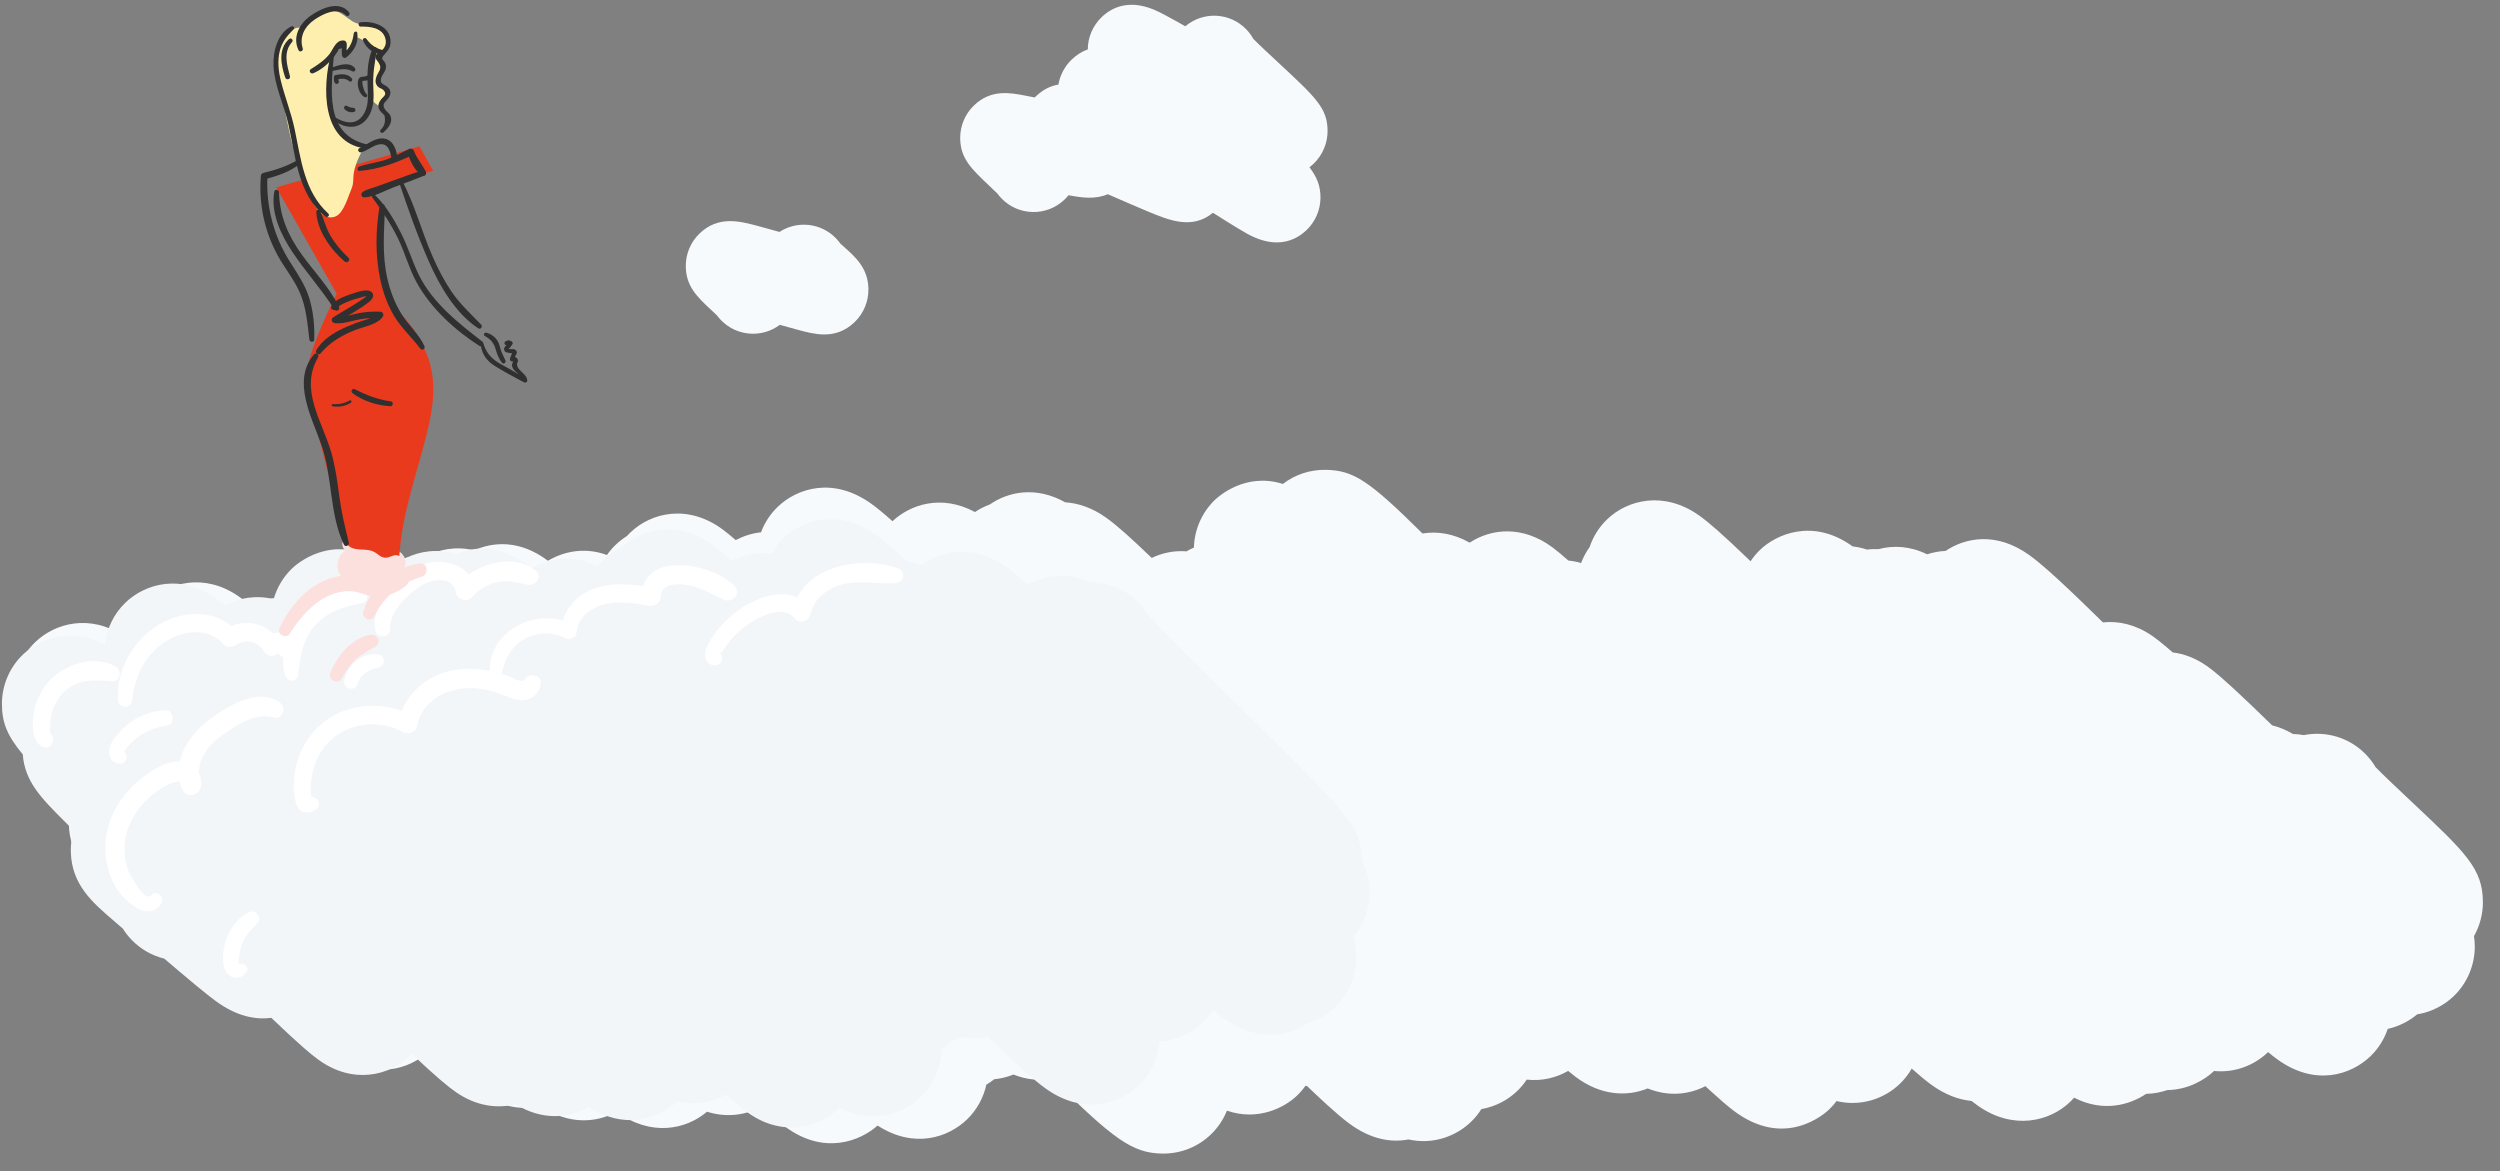 <?xml version="1.0" encoding="utf-8"?>
<!-- Generator: Adobe Illustrator 20.1.0, SVG Export Plug-In . SVG Version: 6.00 Build 0)  -->
<svg version="1.1" xmlns="http://www.w3.org/2000/svg" xmlns:xlink="http://www.w3.org/1999/xlink" x="0px" y="0px"
	 viewBox="0 0 700.036 328.02" style="enable-background:new 0 0 700.036 328.02;" xml:space="preserve">
<rect x="0" y="0" width="700.036" height="328.02" fill="#808080" stroke="none"/>
<style type="text/css">
	.st0{fill:none;stroke:#F7FAFC;stroke-width:39.997;stroke-linecap:round;stroke-linejoin:round;}
	.st1{fill:none;stroke:#F2F6F9;stroke-width:39.997;stroke-linecap:round;stroke-linejoin:round;}
	.st2{fill:#F7FAFC;}
	.st3{fill:#F2F6F9;}
	.st4{fill:#FFFFFF;}
	.st5{fill:#FCE0DE;}
	.st6{fill:#E6E6E6;}
	.st7{fill:#FFEFAF;}
	.st8{fill:#E93A1D;}
	.st9{fill:#303030;}
	.st10{fill:#E83D25;}
	.st11{fill:#B3B3B3;}
	.st12{fill:#666666;}
	.st13{fill:none;stroke:#E93A1D;stroke-width:1.5;stroke-linecap:round;stroke-linejoin:round;}
	.st14{fill:none;stroke:#E93A1D;stroke-width:1.5;stroke-linecap:round;stroke-linejoin:round;stroke-dasharray:2.026,5.065;}
	.st15{fill:none;stroke:#E93A1D;stroke-width:1.5;stroke-linecap:round;stroke-linejoin:round;stroke-dasharray:1.893,4.732;}
	.st16{fill:#777777;}
	.st17{fill:#172DF8;}
	.st18{fill:none;stroke:#E93A1D;stroke-width:1.5;stroke-linecap:round;stroke-linejoin:round;stroke-dasharray:1.92,4.799;}
	.st19{fill:none;stroke:#E93A1D;stroke-width:1.5;stroke-linecap:round;stroke-linejoin:round;stroke-dasharray:1.92,4.799;}
</style>
<g id="back">
	<path class="st2" d="M325.724,323.02c-0.12,0-0.24-0.001-0.36-0.003c-8.282-0.149-13.577-4.013-30.667-20.955
		c-3.387,0.609-7.12,0.34-10.916-1.177c-1.629,0.655-3.444,1.136-5.398,1.32
		c-0.683,0.551-1.413,1.062-2.186,1.525c-0.813,3.683-2.693,7.098-5.422,9.733c-5.214,5.036-14.778,8.335-25.043,1.708
		c-4.671,4.198-14.984,8.601-26.127,0.122c-1.485-1.13-3.238-2.625-5.519-4.705
		c-0.261-0.238-0.529-0.484-0.805-0.739c-4.255,2.345-9.665,3.233-15.304,1.445
		c-5.98,5.093-15.808,6.998-25.214,0.069c-0.023-0.017-0.046-0.035-0.069-0.052
		c-5.788,3.193-13.664,3.679-21.31-1.599c-4.954,1.177-10.729,0.457-16.358-3.424
		c-1.261-0.87-2.671-1.98-4.436-3.494c-2.42-2.075-5.651-5.035-9.869-9.041
		c-0.139,0.143-0.279,0.283-0.423,0.422c-5.789,5.591-15.969,8.102-25.66,1.105
		c-1.241-0.896-2.654-2.046-4.446-3.62c-2.428-2.133-5.655-5.137-9.844-9.165
		c-4.425,0.552-9.935-0.446-16.116-5.186c-1.504-1.153-3.392-2.703-5.939-4.875
		c-2.47-2.106-5.311-4.588-8.279-7.201c-3.47-0.794-6.755-2.57-9.412-5.322
		c-1.073-1.111-1.983-2.32-2.732-3.596c-1.332-1.25-3.291-2.991-4.616-4.168
		c-8.293-7.367-13.773-12.234-13.963-21.392c-0.041-1.972,0.225-3.923,0.77-5.786
		c-6.154-6.181-10.638-10.914-11.124-18.393c-3.625-4.644-4.934-8.165-4.898-13.161
		c0.037-5.107,2.151-10.051,5.825-13.599c5.525-5.335,15.285-7.965,24.632-1.806
		c0.502,0.331,1.024,0.698,1.583,1.115c0.667-4.036,2.623-7.815,5.581-10.672
		c5.683-5.488,15.679-8.063,25.196-1.44c0.969,0.674,2.019,1.492,3.256,2.536
		c3.788-1.992,8.446-2.842,13.33-1.708c0.909-3.28,2.679-6.304,5.147-8.688
		c1.133-1.094,10.782-9.802,23.573-2.545c2.112-0.631,4.47-0.952,7.004-0.747
		c3.726-2.012,8.436-3.002,13.582-1.756c5.305-2.388,12.803-3.026,20.69,2.918
		c4.054-2.415,9.957-4.011,16.523-1.612c0.7-1.003,1.497-1.942,2.384-2.798c0.987-0.953,2.058-1.789,3.195-2.5
		c0.293-0.325,0.597-0.64,0.913-0.945c5.906-5.703,16.273-8.149,26.117-0.756
		c0.991,0.745,2.107,1.661,3.444,2.831c2.015-1.065,4.418-1.904,7.085-2.19c0.998-2.661,2.574-5.098,4.636-7.089
		c5.422-5.236,15.565-8.601,26.305-0.857c1.62,1.167,3.488,2.71,5.873,4.847c4.935-4.625,13.601-7.665,23.104-2.574
		c1.297-0.877,2.69-1.586,4.151-2.118c5.163-3.555,12.857-5.223,21.117-0.605
		c3.647,0.24,7.519,1.524,11.337,4.22c1.56,1.101,3.335,2.547,5.587,4.549c1.994,1.772,4.407,4.025,7.295,6.81
		c2.884-1.394,6.216-2.124,9.734-1.845c0.667-0.393,1.362-0.748,2.084-1.062c0.127-5.007,2.242-9.842,5.84-13.316
		c1.005-0.97,8.601-7.833,19.061-4.495c3.431-2.638,7.638-4.031,12.039-3.95
		c7.794,0.14,12.114,3.021,27.064,17.823c4.091-0.667,8.654-0.023,13.207,2.569
		c6.039-3.977,14.829-4.906,23.235,1.353c1.217,0.907,2.618,2.07,4.39,3.649
		c1.173,0.117,2.367,0.346,3.571,0.698c0.6-1.588,1.405-3.096,2.397-4.478c0.974-2.905,2.632-5.571,4.854-7.717
		c5.777-5.58,16.002-8.087,25.821-1.105c1.435,1.02,3.072,2.35,5.15,4.184c2.383,2.103,5.426,4.942,9.239,8.623
		c0.762-1.151,1.649-2.223,2.652-3.191c4.368-4.219,14.693-9.092,25.941-0.964
		c1.308,0.147,2.64,0.434,3.982,0.875c1.054-0.125,2.137-0.164,3.24-0.11c4.141-1.117,8.873-0.892,13.614,1.446
		c1.629-0.54,3.364-0.874,5.17-0.951c5.677-3.819,14.322-5.349,23.372,1.109c1.513,1.08,3.25,2.496,5.468,4.457
		c3.303,2.921,7.769,7.144,13.652,12.909c0.516,0.505,1.038,1.019,1.567,1.54
		c4.328-0.46,9.113,0.54,13.788,3.755c1.147,0.789,2.417,1.782,3.998,3.126c0.54,0.458,1.125,0.965,1.757,1.524
		c3.113,0.38,6.35,1.56,9.531,3.778c1.108,0.773,2.328,1.74,3.837,3.042c2.048,1.766,4.794,4.294,8.395,7.729
		c1.872,1.786,3.919,3.763,6.083,5.87c1.854,0.461,3.809,1.237,5.842,2.426c0.969,0.018,1.978,0.115,3.022,0.31
		c6.13-1.222,12.735,0.603,17.399,5.433c1.059,1.096,1.959,2.287,2.702,3.543c2.19,2.255,6.773,6.566,9.979,9.582
		c15.367,14.456,20.004,18.818,20.066,28.153c0.022,3.371-0.856,6.678-2.489,9.573
		c0.141,0.941,0.215,1.92,0.217,2.947c0.008,5.186-2.122,10.222-5.844,13.816
		c-2.655,2.564-6.25,4.493-10.293,5.146c-2.231,1.886-5.07,3.357-8.23,4.068
		c-0.97,2.871-2.614,5.507-4.819,7.636c-5.436,5.251-15.565,8.611-26.22,0.802
		c-0.75-0.55-1.563-1.188-2.472-1.94c-0.009,0.009-0.018,0.017-0.027,0.026c-3.693,3.567-9.125,5.852-15.102,5.263
		c-2.628,2.523-7.356,5.272-13.089,5.342c-1.792,0.618-3.785,1.021-5.923,1.062
		c-4.54,3.05-11.956,5.293-20.157,1.071c-0.341,0.389-0.699,0.764-1.072,1.124
		c-5.758,5.561-15.986,8.072-25.852,1.15c-0.576-0.404-1.182-0.856-1.831-1.364
		c-3.571-0.342-7.418-1.729-11.343-4.612c-1.484-1.09-3.205-2.513-5.387-4.454
		c-0.892,1.562-2.002,3.003-3.309,4.264c-4.212,4.068-10.745,6.498-17.739,4.837
		c-0.613,0.822-1.293,1.597-2.036,2.314c-1.239,1.197-12.531,11.373-27.02,0.2
		c-1.683-1.297-3.705-3.038-6.366-5.479c-0.419-0.384-0.854-0.786-1.305-1.206
		c-4.545,2.347-10.282,3.02-16.157,0.63c-5.761,2.354-13.083,2.08-20.154-3.216
		c-0.646-0.484-1.344-1.039-2.116-1.685c-3.208,1.836-7.201,2.93-11.602,2.435
		c-0.758,1.143-1.64,2.207-2.634,3.167c-2.618,2.528-6.122,4.419-10.072,5.095
		c-0.81,1.288-1.775,2.483-2.879,3.549c-3.891,3.758-10.25,6.558-17.537,4.943
		c-4.535,0.87-10.318,0.231-16.739-4.582c-1.657-1.242-3.614-2.899-6.158-5.214
		c-1.585-1.443-3.404-3.147-5.475-5.133c-0.149-0.036-0.298-0.073-0.447-0.113
		c-0.685,0.971-1.462,1.881-2.324,2.713c-3.531,3.411-10.953,7.245-19.604,4.293
		c-0.029,0.003-0.059,0.006-0.087,0.009c-1,2.462-2.503,4.717-4.433,6.581
		C335.506,321.109,330.76,323.02,325.724,323.02z"/>
	<path class="st3" d="M221.674,315.706c-3.115,0-6.285-0.758-9.271-2.307c-1.288-0.668-2.54-1.474-3.939-2.537
		c-1.395-1.059-3.027-2.443-5.122-4.342c-4.384,2.521-9.207,2.898-13.662,1.892
		c-5.644,5.351-15.315,7.758-24.736,1.574c-5.565,3.19-13.14,3.865-20.587-0.792
		c-5.009,1.274-10.884,0.611-16.607-3.325c-1.246-0.857-2.635-1.948-4.371-3.433
		c-2.053-1.756-4.699-4.158-8.05-7.309c-0.167,0.174-0.336,0.344-0.51,0.512
		c-5.776,5.578-15.928,8.097-25.585,1.149c-1.214-0.874-2.592-1.992-4.335-3.518
		c-2.232-1.954-5.161-4.665-8.921-8.259c-4.318,0.568-9.672-0.337-15.669-4.78
		c-1.351-1-3.033-2.334-5.294-4.198c-2.654-2.188-5.79-4.848-9.018-7.603
		c-3.368-0.824-6.55-2.578-9.136-5.256c-0.945-0.979-1.765-2.034-2.458-3.144
		c-0.775-0.682-1.692-1.466-2.356-2.033c-6.137-5.25-11.935-10.207-12.21-19.35
		c-0.04-1.336,0.06-2.664,0.292-3.961c-0.242-0.996-0.409-2.037-0.489-3.131
		c-0.634-0.627-1.243-1.234-1.823-1.815c-6.255-6.272-10.884-10.914-11.442-18.497
		c-4.338-5.226-5.87-8.887-5.832-14.313c0.037-5.106,2.15-10.048,5.823-13.595
		c5.202-5.023,14.166-7.654,22.991-2.793c0.473-4.44,2.505-8.646,5.728-11.759
		c5.675-5.481,15.653-8.059,25.152-1.465c0.847,0.587,1.755,1.285,2.795,2.147
		c3.852-2.047,8.611-2.913,13.598-1.699c0.918-3.233,2.675-6.211,5.113-8.566
		c1.145-1.105,10.97-9.98,23.919-2.338c2.547-0.738,5.239-0.938,7.923-0.578
		c3.881-1.929,8.741-2.742,14.008-1.167c5.31-2.216,12.639-2.618,20.306,3.288
		c0.303,0.234,0.62,0.485,0.951,0.755c4.507-2.636,11.225-4.243,18.558-0.578
		c0.559-0.724,1.17-1.408,1.833-2.047c1.458-1.408,3.262-2.683,5.332-3.642
		c5.94-5.146,15.716-7.153,24.983-0.303c1.156,0.855,2.48,1.948,4.167,3.443c0.369,0.327,0.759,0.676,1.169,1.047
		c3.229-1.717,7.073-2.587,11.136-2.101c0.889-1.552,1.995-2.983,3.293-4.237
		c5.752-5.552,15.907-8.08,25.633-1.212c1.369,0.966,2.914,2.215,4.863,3.931
		c1.162,1.022,2.493,2.234,4.008,3.648c1.358,0.232,2.737,0.618,4.123,1.175
		c5.85-4.325,14.812-5.779,23.44,0.175c1.282,0.885,2.717,2.017,4.517,3.562
		c0.594,0.51,1.235,1.071,1.926,1.688c4.822-2.702,11.141-3.553,17.513-0.661
		c4.948,0.019,9.883,1.959,13.592,5.799c1.024,1.06,1.901,2.208,2.629,3.42
		c3.7,4.12,15.671,15.928,24.604,24.739c7.264,7.165,14.776,14.575,20.433,20.332
		c10.097,10.276,14.73,14.991,14.725,23.671c1.516,2.873,2.21,5.703,2.191,9.07
		c-0.025,4.517-1.68,8.919-4.589,12.333c0.591,1.844,0.849,3.745,0.835,5.892
		c-0.034,5.111-2.15,10.065-5.828,13.615c-2.03,1.96-4.623,3.549-7.559,4.475
		c-6.01,4.099-14.893,5.171-23.407-1.065c-0.97-0.71-2.046-1.577-3.32-2.672
		c-0.83,1.346-1.827,2.592-2.975,3.7c-3.036,2.933-7.26,5.011-11.98,5.328
		c-0.397,4.587-2.454,8.95-5.773,12.155c-5.388,5.204-15.457,8.584-26.095,0.98
		c-1.576-1.127-3.385-2.611-5.695-4.673c-2.658-2.373-6.051-5.581-10.299-9.737
		c-2.389,0.464-4.953,0.488-7.589-0.059c-1.026,0.539-2.113,0.991-3.248,1.342
		c-0.371,0.428-0.76,0.84-1.169,1.235c-0.367,0.354-0.751,0.696-1.152,1.024
		c-0.167,4.981-2.283,9.774-5.861,13.229c-4.832,4.667-13.397,7.851-22.769,3.015
		c-0.04,0.039-0.079,0.078-0.119,0.116C231.245,313.866,226.526,315.706,221.674,315.706z"/>
	<path class="st2" d="M357.527,67.88c-2.43,0-5.272-0.715-8.556-2.572c-1.33-0.752-3.129-1.838-5.503-3.32
		c-1.184-0.74-2.464-1.548-3.82-2.411c-5.881,4.795-12.266,2.123-18.452-0.463
		c-3.133-1.31-7.083-3.026-11.004-4.734c-3.566,1.537-7.318,0.965-10.999,0.282
		c-0.334,0.419-0.697,0.819-1.085,1.195c-4.965,4.797-12.878,4.661-17.675-0.304
		c-0.414-0.429-0.792-0.88-1.133-1.349c-0.604-0.593-1.56-1.497-2.251-2.151
		c-5.082-4.806-8.15-7.707-8.181-13.406c-0.019-3.413,1.373-6.723,3.827-9.095
		c4.776-4.608,10.068-3.603,14.32-2.793c0.807,0.153,1.725,0.334,2.716,0.531
		c0.074-0.076,0.15-0.151,0.227-0.225c2.102-2.029,4.255-3.033,6.41-3.377c0.454-2.629,1.738-5.103,3.667-6.965
		c1.401-1.353,2.922-2.316,4.558-2.89c0.016-3.369,1.413-6.647,3.836-8.988c2.969-2.866,8.178-5.445,16.155-1.474
		c1.227,0.611,2.873,1.493,5.029,2.697c0.727,0.406,1.492,0.836,2.29,1.289c4.985-4.229,12.466-3.911,17.07,0.859
		c0.786,0.814,1.438,1.706,1.96,2.652c1.573,1.616,4.826,4.638,7.105,6.754c10.475,9.731,13.636,12.668,13.697,18.941
		c0.034,3.463-1.373,6.825-3.857,9.225c-0.369,0.356-0.774,0.709-1.215,1.044c2.106,2.77,3.1,5.227,3.087,8.524
		c-0.013,3.374-1.413,6.666-3.84,9.01C364.011,66.197,361.253,67.88,357.527,67.88z"/>
	<path class="st2" d="M230.81,93.652c-2.559,0-5.047-0.668-7.278-1.267c-1.475-0.396-3.258-0.893-5.169-1.432
		c-4.972,3.735-12.062,3.265-16.491-1.325c-0.399-0.414-0.764-0.848-1.095-1.299
		c-0.453-0.434-1.075-1.014-1.537-1.445c-3.999-3.728-7.157-6.672-7.208-12.335
		c-0.031-3.428,1.359-6.753,3.824-9.136c5.276-5.094,11.228-3.508,16.479-2.108
		c1.739,0.463,3.795,1.036,5.934,1.639c4.923-3.217,11.588-2.595,15.823,1.793c0.453,0.469,0.861,0.964,1.226,1.481
		c0.335,0.304,0.716,0.643,0.996,0.893c3.314,2.952,6.741,6.004,6.856,11.762c0.069,3.478-1.333,6.879-3.836,9.295
		C236.581,92.828,233.652,93.652,230.81,93.652z"/>
	<g>
		<g>
			<path class="st4" d="M11.699,207.395c0.044,0.086,0.087,0.172,0.131,0.258c0-0.55,0-1.1,0-1.65
				c-0.07,0.098-0.14,0.195-0.21,0.292c0.896-0.115,1.791-0.231,2.687-0.346
				c-0.392-0.459-0.26-2.567-0.249-3.177c0.021-1.132,0.199-2.22,0.511-3.308
				c0.653-2.275,1.876-4.385,3.647-5.972c3.824-3.426,8.451-3.128,13.197-2.736
				c2.218,0.183,2.794-2.963,1.084-4.004c-6.055-3.686-14.87-0.698-19.162,4.439
				c-2.251,2.695-3.625,5.908-4.01,9.397c-0.324,2.941-0.326,7.449,2.893,8.669c1.253,0.475,2.609-0.741,2.591-1.974
				c0.002-0.007,0.005-0.014,0.007-0.021c0.11-0.55,0.034-1.197-0.42-1.59
				c-0.073-0.063-0.146-0.127-0.22-0.19C12.822,204.31,10.871,205.76,11.699,207.395L11.699,207.395z"/>
		</g>
	</g>
	<g>
		<g>
			<path class="st4" d="M37.048,195.967c0.614-6.545,3.753-12.861,9.44-16.427c4.873-3.056,12-3.895,16.107,0.838
				c0.685,0.79,2.265,1.037,3.136,0.405c2.682-1.948,6.472-1.371,8.172,1.587
				c1.186,2.064,4.03,1.41,4.764-0.623c-1.195-0.092-1.58,0.125-1.155,0.649
				c0.153,0.276,0.337,0.531,0.55,0.766c0.395,0.426,0.984,0.852,1.54,1.014c1.239,0.362,2.248-0.153,3.175-0.911
				c0.72-0.588,0.803-1.621,0.649-2.455c-0.017-0.092-0.034-0.183-0.051-0.275c-0.143-0.775-0.9-1.44-1.633-1.633
				c-0.082-0.022-0.164-0.043-0.245-0.065c-1.745-0.461-2.909,1.081-2.672,2.672c0.013,0.09,0.027,0.18,0.04,0.27
				c0.358-0.88,0.717-1.761,1.075-2.641c-0.391,0.247-0.277,0.255,0.341,0.023
				c0.602,0.249,1.204,0.498,1.805,0.748c-0.603-0.605-0.82-1.423-1.547-1.96c-0.798-0.59-1.774-0.854-2.761-0.814
				c-2.052,0.084-3.457,1.372-4.138,3.225c1.588-0.208,3.176-0.415,4.764-0.623
				c-2.975-5.246-10.349-7.055-15.286-3.424c1.045,0.135,2.091,0.27,3.136,0.405
				c-5.429-6.18-15.034-5.854-21.661-1.876c-7.155,4.295-12.15,12.685-11.562,21.125
				C33.214,198.567,36.808,198.53,37.048,195.967L37.048,195.967z"/>
		</g>
	</g>
	<g>
		<g>
			<path class="st4" d="M83.487,188.849c0.684-5.095,1.134-9.804,4.793-13.796c3.457-3.771,8.096-5.23,12.979-6.162
				c2.528-0.482,1.609-3.897-0.561-4.143c-6.185-0.703-12.543,2.705-16.41,7.415
				c-3.643,4.436-6.404,11.466-4.316,17.162C80.699,191.307,83.221,190.83,83.487,188.849L83.487,188.849z"/>
		</g>
	</g>
	<g>
		<g>
			<path class="st4" d="M109.204,176.191c-0.181-4.9,4.872-9.676,8.7-12.172c3.087-2.012,9.04-2.858,9.815,2.058
				c0.307,1.946,3.196,2.572,4.429,1.169c1.959-2.229,4.364-3.691,7.288-4.29c2.98-0.61,5.539,0.235,8.428,0.785
				c2.025,0.385,4.163-2.235,2.235-3.839c-6.272-5.217-16.836-2.114-21.698,3.597
				c1.476,0.39,2.953,0.779,4.429,1.169c-1.264-7.281-10.088-8.862-15.783-5.994
				c-3.48,1.752-6.404,4.787-8.786,7.808c-2.375,3.012-3.951,6.368-3.092,10.254
				C105.666,178.992,109.289,178.507,109.204,176.191L109.204,176.191z"/>
		</g>
	</g>
	<g>
		<g>
			<path class="st4" d="M42.349,250.688c-1.75,2.198-6.13-5.925-6.57-7.268c-1.134-3.462-1.237-7.13-0.184-10.623
				c1.082-3.588,3.245-6.742,5.975-9.281c1.288-1.198,2.698-2.226,4.217-3.114c0.907-0.531,5.279-2.94,4.955-0.508
				c1.837-0.249,3.674-0.497,5.512-0.746c-1.926-5.301,1.598-10.089,5.749-13.107
				c3.859-2.806,9.484-6.615,14.473-5.148c2.637,0.775,3.902-2.817,1.794-4.255
				c-6.324-4.314-14.933,1.311-20.085,5.23c-5.699,4.335-10.025,11.491-7.343,18.772
				c1.139,3.093,5.11,2.376,5.512-0.746c0.393-3.054-1.997-5.76-4.877-6.46c-3.414-0.83-7.011,1.124-9.757,2.961
				c-5.205,3.483-9.443,8.547-11.272,14.599c-1.753,5.799-1.069,12.44,2.116,17.63
				c2.229,3.631,9.02,10.001,12.656,4.279C46.311,251.188,43.658,249.044,42.349,250.688L42.349,250.688z"/>
		</g>
	</g>
	<g>
		<g>
			<path class="st4" d="M86.469,223.432c-0.029-0-0.059-0-0.088-0c0.324,0.422,0.648,0.843,0.973,1.265
				c-1.127-6.684,0.633-13.74,6.061-18.151c5.449-4.427,13.369-4.893,19.444-1.535
				c1.384,0.765,3.564,0.154,3.888-1.582c1.423-7.629,9.016-11.174,16.206-10.716
				c2.1,0.134,4.158,0.599,6.162,1.23c1.792,0.564,3.501,1.502,5.333,1.911
				c3.445,0.769,6.483-0.889,6.959-4.458c0.326-2.441-3.332-3.078-4.426-1.199
				c-0.739,1.269-3.38-0.382-4.351-0.752c-1.918-0.732-3.895-1.312-5.918-1.673
				c-4.014-0.716-8.206-0.748-12.132,0.472c-6.325,1.966-11.743,7.12-12.937,13.777
				c1.296-0.527,2.592-1.054,3.888-1.582c-9.088-4.941-21.305-3.358-28.02,4.838
				c-3.123,3.812-5.003,8.547-5.244,13.48c-0.11,2.259,0.029,4.977,1.005,7.064
				c0.949,2.029,3.426,2.09,5.137,0.929C90.458,225.36,88.694,222.331,86.469,223.432L86.469,223.432z"/>
		</g>
	</g>
	<g>
		<g>
			<path class="st4" d="M140.54,188.2c0.918-3.65,2.502-6.889,5.78-8.979c3.549-2.262,8.101-2.392,11.871-0.596
				c1.581,0.753,3.182-0.17,3.33-1.911c0.31-3.665,3.728-6.324,7.008-7.312
				c4.164-1.254,8.87-0.616,13.059,0.198c1.734,0.337,3.35-0.747,3.402-2.592c0.111-3.943,5.507-3.618,8.161-3.068
				c3.55,0.736,6.327,2.57,9.581,3.986c2.428,1.056,4.981-1.684,2.954-3.828
				c-6.008-6.354-25.727-10.184-26.071,2.911c0.896-0.896,1.792-1.792,2.688-2.688
				c-5.851-0.643-11.863-1.543-17.387,1.116c-4.481,2.157-7.564,6.293-7.82,11.276
				c1.11-0.637,2.22-1.274,3.33-1.911c-9.783-4.759-23.157,1.16-23.353,12.926
				C137.038,189.71,140.05,190.144,140.54,188.2L140.54,188.2z"/>
		</g>
	</g>
	<g>
		<g>
			<path class="st4" d="M66.361,270.214c-0.144,0.119-0.289,0.238-0.433,0.357c0.406-0.168,0.813-0.337,1.22-0.505
				c-1.024,0.065,0.467-5.47,0.722-6.043c0.931-2.092,2.458-3.81,4.104-5.369
				c1.695-1.605-0.468-4.282-2.452-3.178c-4.309,2.399-6.763,7.187-7.041,12.029
				c-0.11,1.917,0.087,4.403,1.762,5.657c1.673,1.252,3.59,0.584,4.72-0.94
				C70.162,270.601,67.699,269.112,66.361,270.214L66.361,270.214z"/>
		</g>
	</g>
	<g>
		<g>
			<path class="st4" d="M34.101,210.185c0.368,0.744,0.599,0.866,0.694,0.365c0.092-0.323,0.261-0.608,0.505-0.853
				c0.297-0.442,0.684-0.854,1.043-1.248c0.94-1.031,1.988-1.938,3.168-2.684
				c2.211-1.397,4.71-2.191,7.284-2.583c2.444-0.373,1.882-4.49-0.586-4.328c-4.901,0.323-9.474,2.498-12.778,6.168
				c-1.342,1.491-2.882,3.381-2.881,5.489c0.001,1.875,1.156,3.31,3.053,3.357
				C35.68,213.92,36.199,210.622,34.101,210.185L34.101,210.185z"/>
		</g>
	</g>
	<g>
		<g>
			<path class="st4" d="M100.157,191.481c0.823-2.896,3.305-3.953,5.994-4.616c1.711-0.421,1.819-3.217,0-3.571
				c-4.539-0.882-8.788,2.868-9.761,7.148C95.835,192.886,99.467,193.91,100.157,191.481L100.157,191.481z"/>
		</g>
	</g>
	<g>
		<g>
			<path class="st4" d="M200.279,182.392c-0.13,0.001-0.26,0.002-0.39,0.003c0.465,0.193,0.93,0.385,1.395,0.578
				c0.461,0.594,1.78-1.843,2.038-2.2c0.691-0.958,1.463-1.856,2.288-2.701c1.701-1.741,3.61-3.236,5.729-4.434
				c3.222-1.822,8.537-3.885,11.326-0.348c1.159,1.469,3.837,0.619,4.198-1.108
				c0.879-4.202,4.326-7.109,8.325-8.351c5.244-1.629,10.399-0.086,15.688-0.599
				c2.341-0.227,2.834-3.276,0.554-4.097c-10.227-3.683-26.911-0.7-29.412,11.711
				c1.399-0.369,2.799-0.739,4.198-1.108c-5.038-6.292-14.573-2.5-19.81,1.4
				c-3.121,2.324-5.832,5.243-7.766,8.636c-0.819,1.436-1.611,2.949-1.053,4.619
				c0.495,1.481,1.706,2.135,3.204,1.791C202.925,185.693,202.441,182.373,200.279,182.392L200.279,182.392z"/>
		</g>
	</g>
	<g>
		<g>
			<path class="st5" d="M81.161,177.355c3.784-5.83,9.303-11.913,16.851-11.819c3.01,0.038,5.454,2.004,8.451,1.58
				c2.383-0.337,4.947-1.352,6.883-2.794c0.979-0.729,1.604-2.062,0.845-3.221c-1.129-1.725-3.042-2.038-4.963-2.222
				c-2.38-0.228-4.526-0.481-6.889-0.922c-0.69-0.129-2.875-0.793-3.571-0.383
				c-0.679-0.078-0.479,0.226,0.6,0.912c0.025-0.133,0.051-0.266,0.076-0.399
				c-1.227,0.269-1.415,0.484-0.563,0.647c0.169,0.081,0.338,0.161,0.507,0.242c2.43,1.035,4.866,1.43,7.486,1.674
				c1.839,0.171,4.021,0.494,5.551-0.798c1.753-1.481,1.374-3.988-0.397-5.254
				c-1.379-0.986-3.206-1.135-4.832-1.382c-1.842-0.279-5.516-0.353-6.756-1.995
				c-1.823-2.416-5.873-0.275-4.182,2.445c2.477,3.986,7.6,3.816,11.69,4.645c0.055,0.011,1.195,0.366,1.256,0.328
				c0.124-0.919,0.248-1.839,0.372-2.759c-0.303,0.022-0.607,0.025-0.911,0.009
				c-0.856-0.193-1.842-0.137-2.718-0.225c-1.393-0.141-2.791-0.386-4.102-0.89
				c-1.099-0.422-2.115-1.04-3.331-1.064c-4.443-0.087-5.676,7.59-1.222,8.549
				c1.047,0.225,2.152,0.096,3.211,0.228c1.462,0.182,2.879,0.634,4.334,0.852c0.99,0.148,1.984,0.148,2.982,0.191
				c0.559,0.024,1.132,0.114,1.689,0.108c0.444-0.005,1.106,0.576,0.619-0.158
				c0.281-1.074,0.563-2.147,0.845-3.221c-1.976,1.494-4.645,2.855-7.032,1.892
				c-3.302-1.331-6.998-1.399-10.426-0.503c-7.083,1.851-12.052,7.737-15.198,14.045
				C77.369,177.587,79.999,179.145,81.161,177.355L81.161,177.355z"/>
		</g>
	</g>
	<g>
		<g>
			<path class="st5" d="M104.779,172.651c2.827-5.788,7.249-9.293,13.361-11.185c1.925-0.596,1.7-3.952-0.5-3.698
				c-7.341,0.845-13.856,6.511-15.93,13.589C101.186,173.145,103.929,174.391,104.779,172.651L104.779,172.651z"/>
		</g>
	</g>
	<g>
		<g>
			<path class="st5" d="M95.694,189.997c1.028-1.982,2.272-3.773,3.913-5.299c1.631-1.516,3.622-2.445,5.496-3.606
				c1.834-1.137,0.587-3.695-1.409-3.341c-5.262,0.933-9.547,6.078-11.228,10.886
				C91.809,190.52,94.775,191.769,95.694,189.997L95.694,189.997z"/>
		</g>
	</g>
</g>
<g id="Layer_2">
	<g>
		<path class="st8" d="M111.835,155.675c0.68-10.816,4.012-20.442,6.794-30.829
			c2.259-8.435,4.316-17.295,0.846-25.715c-7.443-18.064-16.692-8.838-12.441-41.186
			c0.059-0.445-3.295-3.664-3.231-4.124c5.366-2.688,17.485-5.985,17.485-5.985l-3.832-6.861L77.367,52.47
			l16.912,29.775c0,0-9.462,18.352-8.456,24.662c1.308,8.202,3.716,16.349,5.758,24.388
			c1.253,4.936,2.695,9.829,3.924,14.77c0.42,1.688,0.413,4.665,1.452,6.073
			c1.861,2.523,4.74,1.244,7.278,2.178c1.631,0.6,1.975,1.669,3.486,1.837
			C109.276,156.325,110.191,154.935,111.835,155.675z"/>
		<path class="st7" d="M107.379,14.339c0.462-0.754,0.954-1.514,1.032-2.543c0.131-1.75-1.236-2.801-2.593-3.649
			c-2.178-1.361-5.033-0.862-7.143-2.194c-2.94-1.856-4.375-3.98-8.171-2.55
			c-2.389,0.9-4.6,2.271-5.879,4.517c-2.001-0.905-5.143,1.77-5.936,3.587
			c-1.69,3.872-1.007,10.833,0.1,14.754c1.038,3.678,6.282,38.543,15.365,34.249
			c2.127-1.006,3.418-5.701,4.255-7.622c0.72-1.651,0.391-3.019,0.706-4.713c0.45-2.421,1.74-5.096,2.988-7.229
			c-3.553-0.737-7.558-2.579-8.741-6.286c-0.772-2.42-1.09-5.168-1.071-7.702
			c0.02-2.648-0.084-5.383,0.2-8.03c0.158-1.472,0.221-3.037,0.767-4.431c0.134-0.342,1.986-2.877,1.957-2.906
			c1.02,1.01,1.919,2.114,1.982,3.677c1.549-0.112,2.235-3.518,2.374-4.92c1.158,0.243,3.302,1.533,4.101,2.355
			c1.267,1.302,0.873,3.168,0.62,4.906c-0.246,1.693,0.074,3.215-0.056,4.891
			c-0.125,1.624-0.563,3.677,0.014,5.276c0.376,1.04,1.223,1.461,2.325,2.197
			c0.719-2.077,2.652-3.27,0.984-5.363c-0.496-0.623-1.429-1.002-1.507-1.848c-0.066-0.719,0.909-1.769,1.047-2.518
			c0.271-1.469-0.751-2.62-0.536-4.017C106.675,15.516,107.018,14.929,107.379,14.339z"/>
		<g>
			<g>
				<path class="st9" d="M83.393,44.804c-3.071,1.745-6.249,2.814-9.674,3.624c-0.416,0.098-0.639,0.488-0.672,0.883
					c-0.635,7.667,0.98,15.353,4.655,22.119c1.905,3.508,4.509,6.629,6.15,10.282
					c1.896,4.22,2.226,8.82,2.773,13.35c0.103,0.851,1.339,0.902,1.365,0c0.115-3.889-0.247-7.902-1.409-11.632
					c-1.142-3.668-3.267-6.775-5.311-9.984c-4.632-7.273-6.789-15.523-6.393-24.135
					c-0.224,0.294-0.448,0.589-0.672,0.883c3.519-0.97,7.075-2.066,9.911-4.451
					C84.648,45.297,83.969,44.477,83.393,44.804L83.393,44.804z"/>
			</g>
		</g>
		<g>
			<g>
				<path class="st9" d="M100.698,47.862c5.464-0.509,9.88-2.093,14.799-4.46c-0.474-0.193-0.948-0.386-1.421-0.578
					c0.827,2.267,1.985,4.982,4.101,6.303c0.697,0.435,1.363-0.401,1.05-1.05
					c-0.974-2.025-2.472-3.607-3.285-5.767c-0.23-0.611-0.824-0.873-1.421-0.578
					c-2.376,1.173-4.773,2.53-7.337,3.26c-2.203,0.627-4.487,0.878-6.648,1.667
					C99.935,46.878,99.961,47.931,100.698,47.862L100.698,47.862z"/>
			</g>
		</g>
		<g>
			<g>
				<path class="st9" d="M118.363,47.736c-2.939,0.831-5.802,1.92-8.67,2.964c-1.478,0.538-2.955,1.077-4.435,1.608
					c-1.181,0.424-2.691,0.697-3.697,1.461c-0.591,0.449-0.464,1.503,0.405,1.496
					c2.571-0.021,5.816-1.905,8.214-2.796c2.871-1.067,5.745-2.127,8.584-3.276
					C119.641,48.839,119.326,47.463,118.363,47.736L118.363,47.736z"/>
			</g>
		</g>
		<g>
			<g>
				<path class="st9" d="M101.103,42.661c1.718-0.437,3.048-1.753,4.762-2.166c3.062-0.738,3.432,2.211,3.904,4.418
					c0.178,0.83,1.451,0.625,1.456-0.197c0.014-2.243-0.834-5.22-3.302-5.84
					c-2.707-0.679-5.025,1.616-7.307,2.629C99.944,41.802,100.43,42.832,101.103,42.661L101.103,42.661z"/>
			</g>
		</g>
		<g>
			<g>
				<path class="st9" d="M106.29,57.74c-1.095,6.732-1.246,13.598,0.144,20.305c0.756,3.644,2.014,7.226,3.926,10.43
					c2.019,3.383,4.947,5.974,7.291,9.105c0.527,0.704,1.558,0.12,1.184-0.692
					c-1.522-3.307-4.334-5.692-6.267-8.734c-1.987-3.126-3.299-6.624-4.116-10.227
					c-1.536-6.773-0.869-13.163-0.648-19.981C107.831,57.096,106.432,56.869,106.29,57.74L106.29,57.74z"/>
			</g>
		</g>
		<g>
			<g>
				<path class="st9" d="M76.804,53.642C75.754,59.58,78.646,65.713,81.856,70.531
					c3.697,5.55,8.199,10.489,11.793,16.123c0.509,0.798,1.67,0.104,1.26-0.736
					c-2.62-5.368-6.848-9.723-10.33-14.519c-3.909-5.384-6.283-10.882-6.456-17.578
					C78.103,53.098,76.941,52.868,76.804,53.642L76.804,53.642z"/>
			</g>
		</g>
		<g>
			<g>
				<path class="st9" d="M93.537,85.486c0.163,0.067,0.326,0.133,0.489,0.2c-0.037,0.286-0.074,0.573-0.111,0.859
					c0.99-1.114,2.868-1.855,4.229-2.37c0.757-0.287,1.542-0.523,2.33-0.707c0.563-0.131,2.989-1.056,1.665-0.114
					c-2.793,1.986-5.929,3.663-8.834,5.505c-0.775,0.491-0.399,1.539,0.441,1.628
					c1.972,0.208,3.661-0.316,5.558-0.767c2.367-0.563,4.738-0.776,7.168-0.703
					c-0.252-0.439-0.503-0.877-0.755-1.316c-0.777,1.346-4.423,2.122-5.851,2.675
					c-1.62,0.629-3.241,1.271-4.787,2.068c-2.598,1.34-5.014,3.083-6.524,5.63
					c-0.423,0.713,0.614,1.572,1.178,0.909c2.682-3.156,5.894-5.052,9.713-6.575
					c2.225-0.887,6.482-1.573,7.782-3.825c0.339-0.587-0.096-1.296-0.755-1.316
					c-1.95-0.058-3.886,0.041-5.808,0.379c-2.328,0.409-4.516,1.347-6.918,1.093
					c0.147,0.543,0.294,1.085,0.441,1.628c2.999-1.902,6.341-3.62,9.134-5.811
					c0.831-0.652,1.734-1.78,0.742-2.749c-1.179-1.152-4.361,0.081-5.596,0.493
					c-1.783,0.595-4.788,1.612-5.666,3.386c-0.163,0.329-0.105,0.784,0.254,0.97
					c0.058,0.03,0.117,0.06,0.175,0.09c0.253,0.131,0.596,0.119,0.8-0.103
					c0.036-0.04,0.073-0.079,0.109-0.119C94.532,86.1,94.156,85.265,93.537,85.486L93.537,85.486z"/>
			</g>
		</g>
		<g>
			<g>
				<path class="st9" d="M88.572,59.302c0.15,5.182,4.118,10.699,7.925,13.922c0.732,0.62,1.785-0.391,1.069-1.069
					c-1.97-1.865-3.729-3.897-5.084-6.258c-1.264-2.204-1.828-4.596-2.845-6.883
					C89.401,58.484,88.557,58.764,88.572,59.302L88.572,59.302z"/>
			</g>
		</g>
		<g>
			<g>
				<path class="st9" d="M87.974,99.189c-6.419,7.426-0.603,17.821,2.053,25.463c3.138,9.032,2.161,19.177,6.28,27.864
					c0.373,0.787,1.573,0.223,1.371-0.578c-1.119-4.425-2.122-8.752-2.71-13.285
					c-0.524-4.034-1.077-8.056-2.209-11.973c-2.55-8.818-8.977-17.531-3.68-26.639
					C89.469,99.37,88.51,98.57,87.974,99.189L87.974,99.189z"/>
			</g>
		</g>
		<g>
			<g>
				<g>
					<path class="st9" d="M93.32,33.565c3.558,2.834,7.994,2.797,10.227-1.587c1.208-2.372,1.127-5.001,0.988-7.591
						c-0.198-3.655,0.389-6.831,1.019-10.403c0.148-0.84-0.932-1.11-1.254-0.346
						c-1.677,3.976-1.463,7.909-1.304,12.118c0.087,2.298-0.025,4.63-1.401,6.568
						c-2.026,2.85-5.112,2.109-7.749,0.56C93.435,32.643,92.926,33.251,93.32,33.565L93.32,33.565z"/>
				</g>
			</g>
			<g>
				<g>
					<path class="st9" d="M92.744,19.933c1.983-0.376,4.047-1.052,5.906,0.025c0.599,0.347,1.131-0.428,0.71-0.92
						c-1.702-1.991-4.858-0.656-6.857,0.019C91.945,19.245,92.171,20.042,92.744,19.933L92.744,19.933z"/>
				</g>
			</g>
			<g>
				<g>
					<path class="st9" d="M98.493,21.947c-1.127-1.387-2.937-1.258-4.526-0.936c-0.269,0.054-0.468,0.348-0.466,0.612
						c0.003,0.609-0.068,1.056,0.263,1.597c0.336,0.551,1.336,0.195,1.087-0.458
						c-0.145-0.381-0.078-0.74-0.081-1.139c-0.155,0.204-0.311,0.408-0.466,0.612
						c1.15-0.235,2.492-0.394,3.426,0.474C98.249,23.191,98.924,22.477,98.493,21.947L98.493,21.947z"/>
				</g>
			</g>
			<g>
				<g>
					<path class="st9" d="M107.347,37.076c1.32-1.139,2.777-2.857,1.955-4.706c-0.338-0.761-1.135-1.129-1.544-1.803
						c-1.005-1.653,0.388-2.058,1.093-3.205c0.665-1.082,0.701-2.094-0.313-2.982
						c-0.956-0.837-2.322-0.755-1.802-2.554c0.256-0.885,1.021-1.576,1.245-2.489
						c0.12-0.488,0.148-0.95-0.008-1.428c-0.379-1.163-1.616-1.163-0.508-2.454
						c1.068-1.243,1.933-1.981,1.899-3.823c-0.081-4.386-4.876-5.874-8.518-5.382
						c-0.69,0.093-0.515,1.216,0.163,1.203c2.528-0.051,5.964,0.257,6.849,3.16
						c0.498,1.633-0.045,2.826-1.316,3.844c-0.45,0.36-1.001,0.352-1.263,0.977
						c-0.403,0.959,0.227,1.336,0.694,2.042c1.298,1.961-0.215,2.527-0.703,4.401
						c-0.236,0.907-0.096,1.722,0.57,2.403c0.404,0.413,1.08,0.499,1.463,0.883
						c1.322,1.321,0.012,1.822-0.656,2.743c-0.55,0.757-0.883,1.514-0.587,2.451
						c0.141,0.448,0.472,0.795,0.773,1.137c0.271,0.259,0.542,0.518,0.814,0.776
						c0.392,1.698,0.043,3.051-1.048,4.057C106.141,36.84,106.831,37.522,107.347,37.076L107.347,37.076z"/>
				</g>
			</g>
			<g>
				<g>
					<path class="st9" d="M101.648,11.301c0.826,2.246,3.224,4.012,5.638,3.971c0.659-0.011,0.83-1.012,0.159-1.174
						c-2.099-0.506-3.592-1.418-4.827-3.206C102.299,10.432,101.426,10.699,101.648,11.301L101.648,11.301z"/>
				</g>
			</g>
			<g>
				<g>
					<path class="st9" d="M99.061,9.342c-0.302,2.268-1.013,4.114-2.897,5.554c0.327,0.086,0.653,0.171,0.98,0.257
						c-0.554-1.03,1.069-4.498-1.811-3.72c-1.488,0.402-2.309,2.8-3.182,3.849c-1.432,1.722-3.201,2.884-5.082,4.053
						c-0.758,0.471-0.098,1.493,0.68,1.164c2.352-0.997,4.414-2.829,5.946-4.852
						c0.305-0.403,0.567-0.923,0.903-1.304c0.075-0.499,0.332-0.738,0.771-0.716
						c0.454-0.208,0.549-0.07,0.284,0.415c0.211,0.653-0.115,1.153,0.253,1.834
						c0.167,0.31,0.679,0.487,0.98,0.257c2.202-1.688,3.554-4.1,3.164-6.925
						C99.966,8.59,99.128,8.84,99.061,9.342L99.061,9.342z"/>
				</g>
			</g>
			<g>
				<g>
					<path class="st9" d="M97.742,3.458c-2.713-3.45-7.747-1.151-10.658,0.869c-3.166,2.197-5.302,6.014-3.477,9.753
						c0.319,0.653,1.391,0.196,1.173-0.494c-1.058-3.337,0.624-6.306,3.39-8.15
						c2.426-1.617,6.204-3.518,8.718-1.123C97.467,4.862,98.211,4.054,97.742,3.458L97.742,3.458z"/>
				</g>
			</g>
			<g>
				<g>
					<path class="st9" d="M81.581,7.392c-3.862,1.827-5.169,7.071-4.996,10.977
						c0.25,5.655,2.912,10.913,4.152,16.375c2.04,8.986,2.603,19.662,10.345,25.885
						c0.581,0.467,1.411-0.314,0.837-0.837c-6.718-6.117-7.657-15.228-9.415-23.634
						c-0.959-4.587-2.711-8.898-3.837-13.431c-0.685-2.758-1.021-5.645-0.329-8.438
						c0.636-2.567,2.038-4.263,3.875-6.078C82.655,7.775,82.097,7.148,81.581,7.392L81.581,7.392z"/>
				</g>
			</g>
			<g>
				<g>
					<path class="st9" d="M92.684,15.148c-2.444,9.157-2.774,24.705,9.508,26.42c0.759,0.106,1.12-0.998,0.327-1.187
						c-11.833-2.813-9.703-15.773-9.012-25.122C93.542,14.782,92.803,14.699,92.684,15.148L92.684,15.148z"/>
				</g>
			</g>
			<g>
				<g>
					<path class="st9" d="M96.485,30.56c0.643,0.748,1.679,1.003,2.619,0.798c0.666-0.145,0.501-1.161-0.158-1.168
						c-0.662-0.007-1.203-0.196-1.768-0.527C96.595,29.322,96.074,30.081,96.485,30.56L96.485,30.56z"/>
				</g>
			</g>
			<g>
				<g>
					<path class="st9" d="M80.923,10.942c-3.104,2.823-2.256,7.248-1.045,10.78c0.282,0.824,1.544,0.495,1.317-0.363
						c-0.856-3.229-1.926-6.782,0.578-9.568C82.29,11.216,81.497,10.42,80.923,10.942L80.923,10.942z"/>
				</g>
			</g>
			<g>
				<g>
					<path class="st9" d="M102.691,26.432c-0.475-0.481-0.757-1.157-0.932-1.8
						c-0.126-0.465-0.395-1.327-0.269-1.807c0.101-0.386-0.205,0.004,0.096-0.165
						c0.161-0.09,0.57-0.028,0.762-0.058c0.757-0.118,1.33-0.469,1.896-0.97
						c0.467-0.413-0.156-1.244-0.675-0.874c-0.569,0.405-1.104,0.65-1.8,0.715
						c-0.255,0.024-0.531,0.003-0.773,0.107c-0.548,0.236-0.713,0.777-0.783,1.333
						c-0.185,1.475,0.527,3.564,1.884,4.289C102.582,27.459,103.091,26.837,102.691,26.432L102.691,26.432z"/>
				</g>
			</g>
		</g>
		<g>
			<g>
				<path class="st9" d="M104.272,55.326c2.69,3.674,5.177,7.334,7.174,11.441c1.943,3.995,3.065,8.387,5.197,12.277
					c3.946,7.199,10.73,13.44,17.605,17.816c0.684,0.435,1.546-0.631,0.884-1.146
					c-6.761-5.256-13.988-10.878-17.853-18.748c-1.863-3.793-3.043-7.884-4.971-11.669
					c-1.916-3.762-4.176-7.63-7.216-10.603C104.684,54.296,103.911,54.833,104.272,55.326L104.272,55.326z"/>
			</g>
		</g>
		<g>
			<g>
				<path class="st9" d="M111.709,50.891c2.502,7.515,5.204,15.157,8.408,22.404
					c3.012,6.813,7.423,14.475,13.82,18.65c0.641,0.418,1.305-0.506,0.799-1.035
					c-2.905-3.035-5.905-5.717-8.287-9.227c-2.098-3.092-3.808-6.427-5.311-9.843
					c-3.073-6.986-4.987-14.562-8.577-21.307C112.315,50.072,111.541,50.386,111.709,50.891L111.709,50.891z"/>
			</g>
		</g>
		<g>
			<g>
				<path class="st9" d="M135.768,94.092c1.639,0.907,2.496,1.92,3.022,3.707c0.403,1.368,0.872,2.718,1.819,3.806
					c0.467,0.537,1.156-0.148,0.911-0.703c-0.432-0.981-0.955-1.888-1.284-2.917
					c-0.213-0.667-0.357-1.368-0.643-2.01c-0.624-1.397-1.943-2.477-3.433-2.814
					C135.615,93.037,135.244,93.802,135.768,94.092L135.768,94.092z"/>
			</g>
		</g>
		<g>
			<g>
				<path class="st9" d="M134.63,96.758c0.392,2.536,1.75,4.368,3.924,5.716c2.619,1.625,5.453,3.142,8.181,4.586
					c0.376,0.199,0.958-0.04,0.916-0.526c-0.169-1.982-2.893-2.736-2.876-4.562
					c0.005-0.576,0.535-0.764,0.113-1.466c-0.375-0.624-1.022-0.718-1.659-0.509
					c0.256,0.195,0.512,0.39,0.769,0.586c-0.041-1.009,1.565-1.875,0.121-2.741
					c-0.368-0.221-1.578,0.098-1.732-0.254c0.127,0.289,1.068-1.117,1.146-1.324
					c0.128-0.341-0.147-0.643-0.433-0.762c-0.756-0.315-0.831-0.275-1.55,0.099
					c-0.685,0.357-0.083,1.315,0.594,1.017c0.049-0.446-0.065-0.439-0.341,0.022
					c-0.098,0.109-0.196,0.219-0.294,0.328c-0.11,0.166-0.308,0.361-0.34,0.566
					c-0.065,0.414,0.04,0.646,0.298,0.935c0.3,0.337,1.895,0.416,1.921,0.458
					c0.015,0.024-0.616,1.393-0.605,1.655c0.016,0.374,0.378,0.715,0.769,0.586c0.274-0.091-0.2,0.833-0.202,0.981
					c-0.005,0.365,0.102,0.651,0.266,0.977c0.592,1.175,2.704,2.06,2.817,3.407
					c0.305-0.175,0.611-0.35,0.916-0.526c-2.046-1.085-3.972-2.376-6.028-3.445
					c-2.751-1.43-4.869-2.956-5.844-6.04C135.303,95.974,134.545,96.21,134.63,96.758L134.63,96.758z"/>
			</g>
		</g>
		<g>
			<g>
				<path class="st9" d="M98.739,110.115c3.008,2.227,6.851,3.407,10.556,3.646c0.769,0.05,0.965-1.255,0.185-1.364
					c-3.678-0.515-6.806-1.689-10.084-3.405C98.638,108.595,98.077,109.624,98.739,110.115L98.739,110.115z"/>
			</g>
		</g>
		<path class="st9" d="M97.9,112.143c-1.477,0.833-3.049,1.151-4.735,1.012c-0.337-0.028-0.417,0.533-0.081,0.595
			c1.815,0.334,3.612-0.011,5.178-0.987C98.655,112.519,98.305,111.915,97.9,112.143z"/>
	</g>
</g>
</svg>
